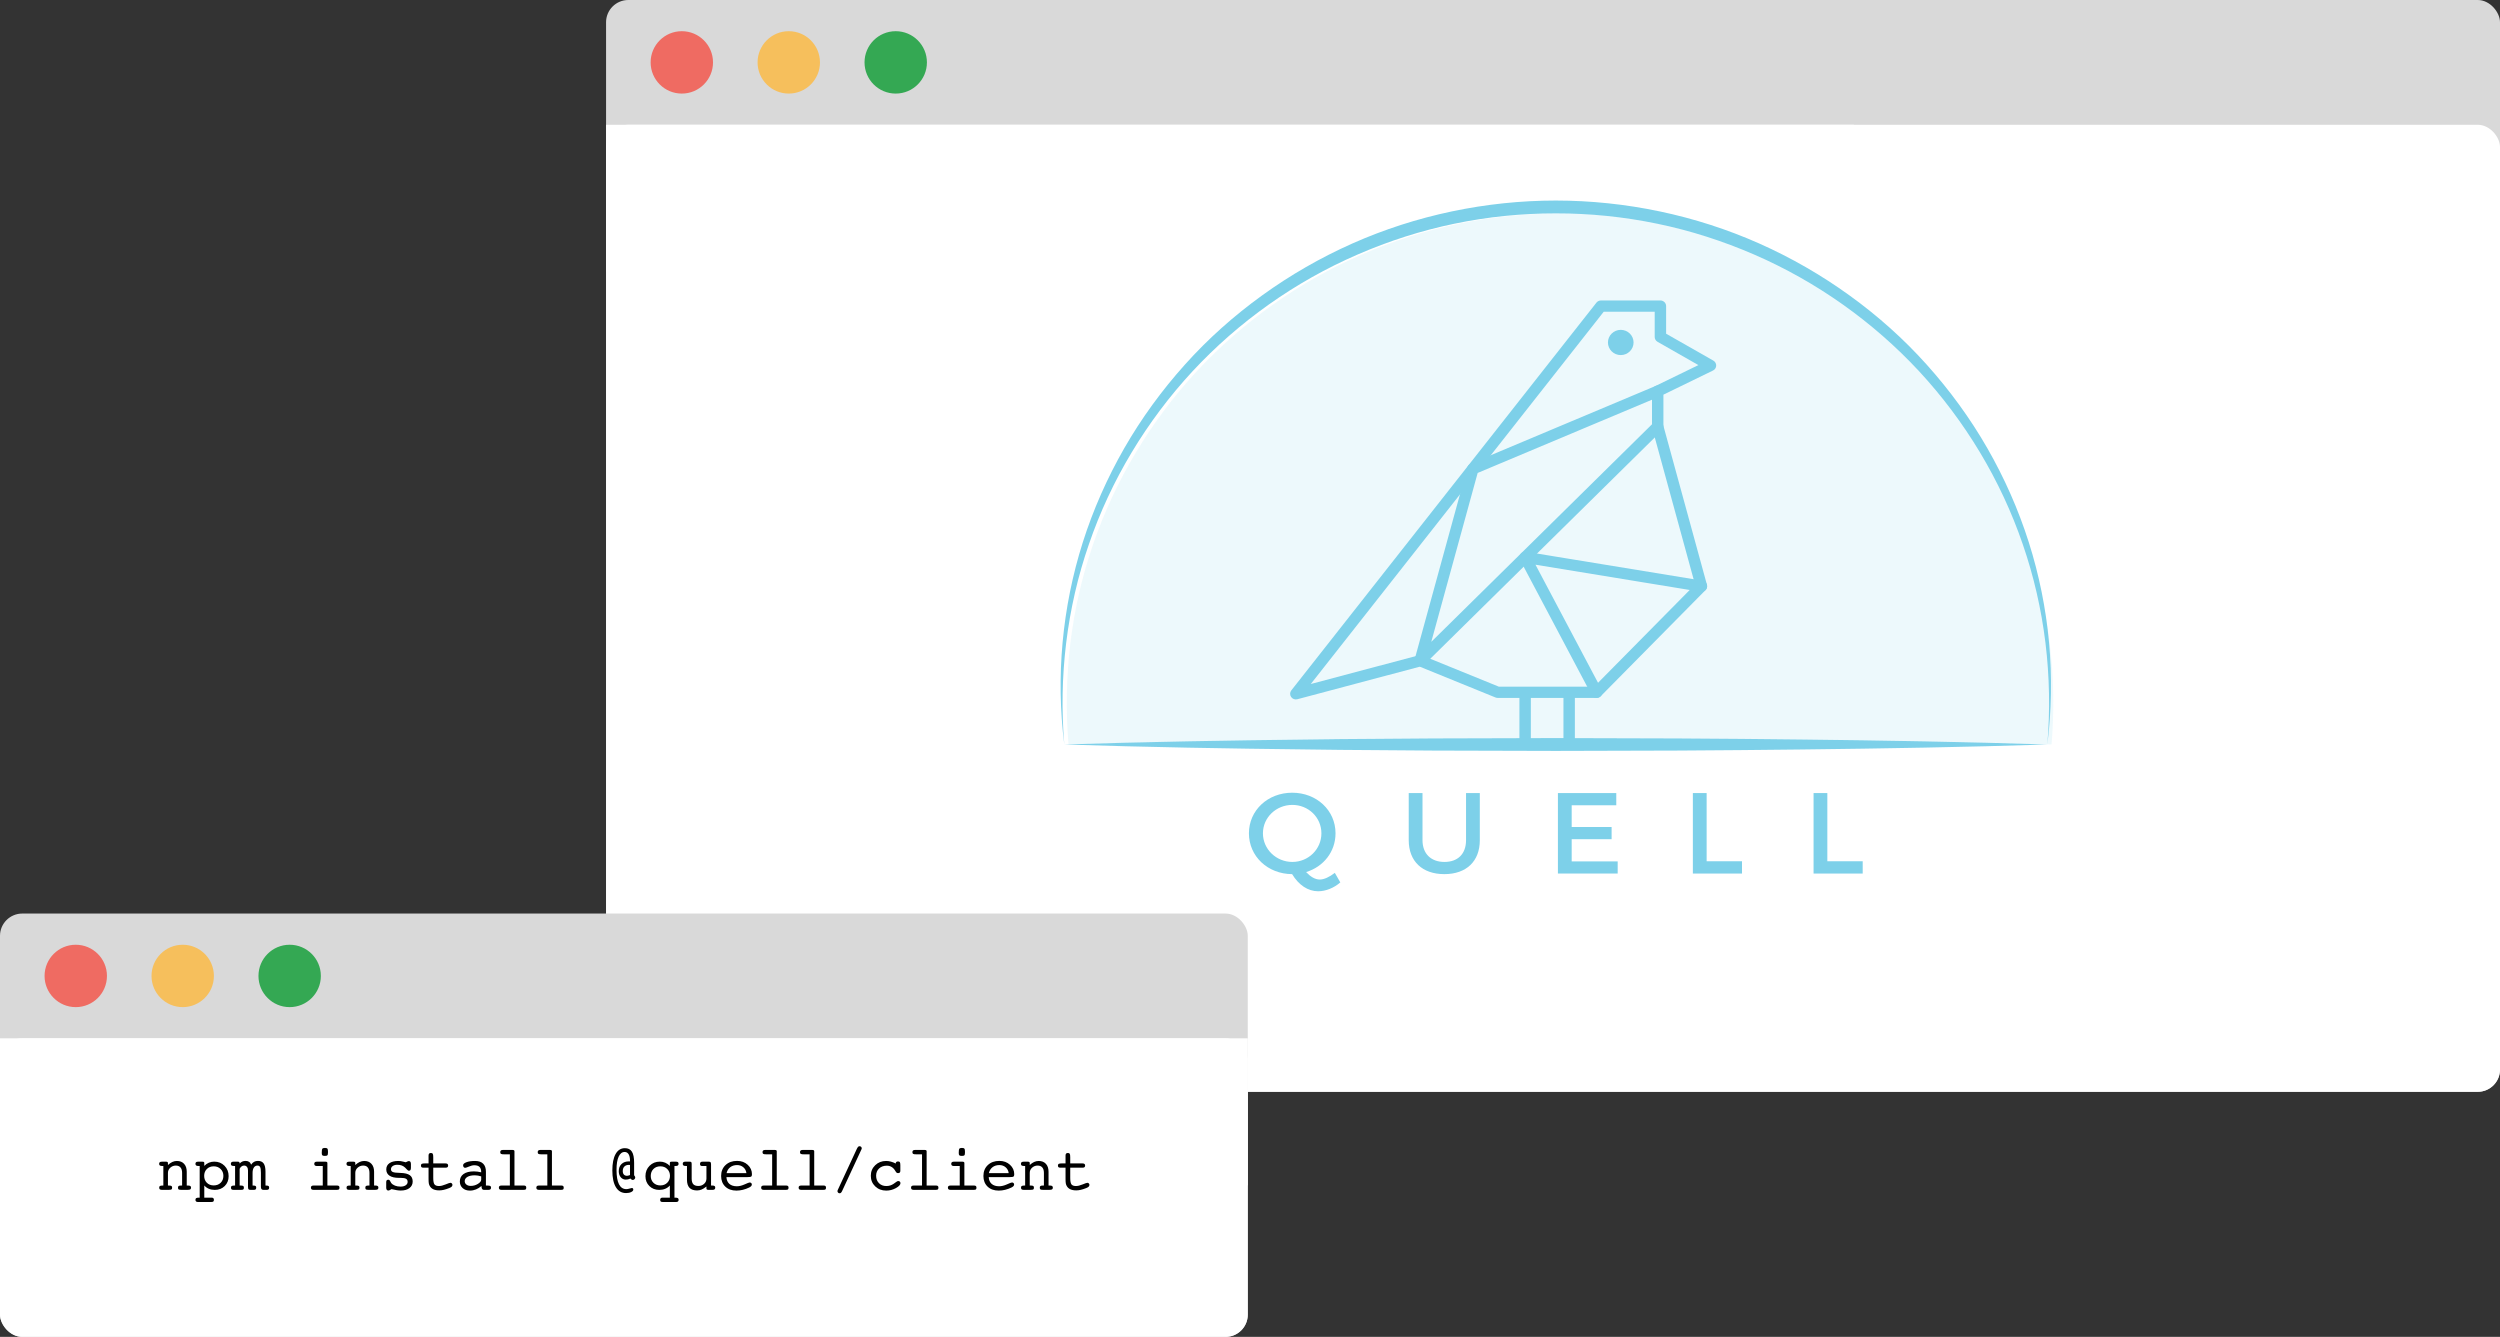 <svg width="561" height="300" viewBox="0 0 561 300" fill="none" xmlns="http://www.w3.org/2000/svg">
<rect x="0" y="0" width="561" height="300" fill="#333333" stroke="none"/>
<rect x="136" width="425" height="245" rx="5" fill="#D9D9D9"/>
<rect x="136" y="28" width="425" height="217" rx="5" fill="white"/>
<circle cx="153" cy="14" r="7" fill="#EF6B62"/>
<circle cx="177" cy="14" r="7" fill="#F6BF5C"/>
<circle cx="201" cy="14" r="7" fill="#34A853"/>
<rect x="136" y="28" width="280" height="33" fill="white"/>
<path d="M459.42 167.062C441.039 167.657 422.654 167.971 404.273 168.184C395.084 168.318 385.892 168.347 376.698 168.426L349.124 168.505L321.55 168.429L307.763 168.324L300.87 168.274L293.976 168.187C275.595 167.978 257.213 167.664 238.829 167.062C257.214 166.46 275.595 166.146 293.976 165.938L300.87 165.851L307.763 165.801L321.55 165.696L349.124 165.62L376.698 165.699C385.891 165.778 395.084 165.807 404.273 165.941C422.654 166.154 441.039 166.464 459.42 167.062Z" fill="#7DD0E9"/>
<path opacity="0.14" d="M460.368 167.063C441.987 166.463 423.602 166.154 405.221 165.941C396.032 165.807 386.84 165.778 377.646 165.699L350.072 165.62L322.497 165.696L308.711 165.801L301.817 165.851L294.924 165.938C276.543 166.147 258.161 166.461 239.776 167.063C238.506 151.864 240.333 136.459 245.304 122.114C250.221 107.755 258.223 94.486 268.54 83.33C278.887 72.2 291.56 63.197 305.552 57.134C312.541 54.093 319.841 51.748 327.32 50.202C334.792 48.647 342.432 47.879 350.073 47.886C357.714 47.875 365.353 48.647 372.829 50.202C380.308 51.745 387.608 54.096 394.6 57.13C408.589 63.197 421.267 72.196 431.612 83.327C441.928 94.486 449.932 107.753 454.848 122.111C459.816 136.459 461.642 151.864 460.369 167.063H460.368Z" fill="#7DD0E9"/>
<path d="M372.595 75.612L371.954 76.704L381.12 81.926L371.423 86.646C370.987 86.859 370.709 87.299 370.709 87.778V95.729C370.709 95.835 370.726 95.956 370.754 96.058L380.372 131.175L357.74 154.085H336.33L319.174 147.106C318.91 146.999 318.626 146.981 318.351 147.053L294.137 153.491L359.879 69.949H371.314V75.611C371.314 76.062 371.558 76.478 371.955 76.703L372.596 75.611H373.877V68.687C373.877 68.355 373.74 68.03 373.502 67.795C373.263 67.56 372.933 67.425 372.596 67.425H359.252C358.854 67.425 358.483 67.605 358.239 67.914L289.773 154.918C289.436 155.345 289.414 155.94 289.719 156.391C290.023 156.842 290.589 157.052 291.119 156.91L318.599 149.604L335.588 156.515C335.745 156.58 335.906 156.611 336.077 156.611H358.283C358.63 156.611 358.959 156.474 359.201 156.229L382.717 132.421C383.034 132.1 383.154 131.644 383.036 131.212L373.272 95.562V88.563L384.4 83.145C384.826 82.938 385.098 82.522 385.113 82.055C385.129 81.588 384.884 81.155 384.474 80.921L373.236 74.519L372.594 75.612H372.595Z" fill="#7DD0E9"/>
<path d="M366.572 76.849C366.572 78.413 365.285 79.68 363.698 79.68C362.111 79.68 360.823 78.413 360.823 76.849C360.823 75.285 362.111 74.018 363.698 74.018C365.285 74.018 366.572 75.285 366.572 76.849Z" fill="#7DD0E9"/>
<path d="M340.956 155.692V165.681C340.956 166.379 341.53 166.943 342.237 166.943C342.945 166.943 343.518 166.379 343.518 165.681V155.692C343.518 154.994 342.945 154.43 342.237 154.43C341.53 154.43 340.956 154.994 340.956 155.692Z" fill="#7DD0E9"/>
<path d="M350.838 155.692V165.681C350.838 166.379 351.412 166.943 352.119 166.943C352.826 166.943 353.4 166.379 353.4 165.681V155.692C353.4 154.994 352.826 154.43 352.119 154.43C351.412 154.43 350.838 154.994 350.838 155.692Z" fill="#7DD0E9"/>
<path d="M371.086 94.837L321.178 144.031L331.587 106.129L372.495 88.941C373.145 88.667 373.448 87.926 373.171 87.284C372.894 86.643 372.141 86.346 371.49 86.618L330.011 104.047C329.649 104.2 329.38 104.504 329.277 104.879L317.449 147.945C317.297 148.498 317.541 149.081 318.043 149.368C318.546 149.654 319.182 149.572 319.592 149.167L372.899 96.623C373.399 96.129 373.399 95.331 372.899 94.837C372.399 94.344 371.587 94.345 371.087 94.837H371.086Z" fill="#7DD0E9"/>
<path d="M359.418 154.764L344.563 126.719L381.589 132.787C382.287 132.901 382.947 132.436 383.064 131.749C383.18 131.061 382.708 130.411 382.01 130.296L342.449 123.813C341.969 123.734 341.487 123.929 341.202 124.317C340.916 124.705 340.877 125.217 341.102 125.643L357.147 155.934C357.474 156.552 358.248 156.791 358.875 156.469C359.502 156.146 359.746 155.385 359.419 154.766L359.418 154.764Z" fill="#7DD0E9"/>
<path d="M459.42 167.063C460.695 151.864 458.868 136.459 453.899 122.111C448.983 107.752 440.98 94.486 430.663 83.327C420.317 72.197 407.64 63.197 393.652 57.13C386.659 54.097 379.359 51.745 371.88 50.202C364.404 48.647 356.765 47.875 349.124 47.886C341.483 47.879 333.844 48.647 326.371 50.202C318.892 51.748 311.592 54.093 304.603 57.134C290.612 63.197 277.936 72.199 267.591 83.33C257.275 94.486 249.272 107.756 244.355 122.114C239.384 136.459 237.558 151.864 238.828 167.063C236.91 151.925 238.337 136.325 242.986 121.674C245.319 114.352 248.449 107.268 252.289 100.574C256.129 93.876 260.713 87.593 265.893 81.822C271.062 76.044 276.905 70.847 283.22 66.288C289.532 61.729 296.33 57.815 303.473 54.638C317.765 48.294 333.445 45.011 349.124 45C364.807 45.014 380.487 48.294 394.775 54.641C401.918 57.815 408.716 61.731 415.028 66.291C421.343 70.847 427.181 76.048 432.355 81.826C437.532 87.596 442.119 93.879 445.959 100.578C449.799 107.272 452.929 114.352 455.258 121.677C459.912 136.325 461.339 151.924 459.42 167.061V167.063Z" fill="#7DD0E9"/>
<path d="M300.766 198.013C299.352 199.251 297.493 200 295.79 200C293.485 200 291.416 198.581 289.949 196.155C284.474 196.129 280.258 192.155 280.258 186.994C280.258 181.833 284.501 177.884 289.974 177.884C295.448 177.884 299.692 181.833 299.692 186.994C299.692 191.123 296.995 194.503 293.092 195.691C294.088 196.749 295.109 197.368 296.156 197.368C297.125 197.368 298.33 196.8 299.535 195.871L300.766 198.013ZM290.001 193.42C293.59 193.42 296.524 190.582 296.524 186.994C296.524 183.407 293.59 180.62 290.001 180.62C286.412 180.62 283.401 183.407 283.401 186.994C283.401 190.582 286.412 193.42 290.001 193.42Z" fill="#7DD0E9"/>
<path d="M332.071 188.542C332.071 193.265 329.059 196.155 324.108 196.155C319.157 196.155 316.119 193.265 316.119 188.542V177.962H319.209V188.542C319.209 191.588 321.122 193.42 324.134 193.42C327.145 193.42 328.979 191.613 328.979 188.542V177.962H332.069V188.542H332.071Z" fill="#7DD0E9"/>
<path d="M352.687 180.698V185.575H361.645V188.311H352.687V193.292H363.007V196.027H349.597V177.963H362.693V180.699H352.688L352.687 180.698Z" fill="#7DD0E9"/>
<path d="M390.905 193.265V196.026H379.878V177.962H382.969V193.265H390.905Z" fill="#7DD0E9"/>
<path d="M417.99 193.265V196.026H406.964V177.962H410.054V193.265H417.99Z" fill="#7DD0E9"/>
<rect y="205" width="280" height="95" rx="5" fill="#D9D9D9"/>
<rect y="233" width="280" height="67" rx="5" fill="white"/>
<circle cx="17" cy="219" r="7" fill="#EF6B62"/>
<circle cx="41" cy="219" r="7" fill="#F6BF5C"/>
<circle cx="65" cy="219" r="7" fill="#34A853"/>
<rect y="233" width="280" height="33" fill="white"/>
<path d="M36.654 266.036V261.654H36.524C36.215 261.654 36 261.618 35.882 261.545C35.768 261.472 35.711 261.344 35.711 261.162C35.711 260.993 35.759 260.873 35.855 260.8C35.95 260.722 36.105 260.684 36.319 260.684H36.641H37.297C37.42 260.684 37.516 260.709 37.584 260.759C37.652 260.809 37.687 260.877 37.687 260.964V261.429C38.019 261.119 38.347 260.891 38.671 260.745C38.999 260.595 39.339 260.52 39.69 260.52C40.378 260.52 40.918 260.734 41.31 261.162C41.706 261.59 41.904 262.183 41.904 262.939V266.036H42.226C42.453 266.036 42.617 266.075 42.718 266.152C42.818 266.225 42.868 266.344 42.868 266.508C42.868 266.686 42.813 266.813 42.704 266.891C42.599 266.964 42.41 267 42.137 267H40.626C40.334 267 40.148 266.966 40.065 266.897C39.983 266.829 39.942 266.699 39.942 266.508C39.942 266.33 39.99 266.207 40.086 266.139C40.182 266.07 40.362 266.036 40.626 266.036H40.865V263.192C40.865 262.659 40.745 262.254 40.503 261.976C40.261 261.693 39.91 261.552 39.45 261.552C38.985 261.552 38.575 261.709 38.22 262.023C37.864 262.338 37.687 262.728 37.687 263.192V266.036H37.926C38.199 266.036 38.384 266.07 38.48 266.139C38.575 266.207 38.623 266.33 38.623 266.508C38.623 266.699 38.582 266.829 38.5 266.897C38.418 266.966 38.217 267 37.898 267H36.654H36.285C36.098 267 35.957 266.961 35.861 266.884C35.77 266.802 35.725 266.676 35.725 266.508C35.725 266.326 35.777 266.202 35.882 266.139C35.991 266.07 36.201 266.036 36.511 266.036H36.654ZM45.842 268.75H47.482C47.656 268.75 47.785 268.791 47.872 268.873C47.959 268.955 48.002 269.078 48.002 269.242C48.002 269.42 47.959 269.545 47.872 269.618C47.79 269.691 47.642 269.728 47.428 269.728H44.413C44.231 269.728 44.092 269.687 43.996 269.604C43.905 269.522 43.859 269.402 43.859 269.242C43.859 269.06 43.916 268.932 44.03 268.859C44.149 268.786 44.365 268.75 44.68 268.75H44.81V261.654H44.68C44.365 261.654 44.149 261.618 44.03 261.545C43.916 261.472 43.859 261.344 43.859 261.162C43.859 261.003 43.905 260.884 43.996 260.807C44.092 260.725 44.231 260.684 44.413 260.684H45.452C45.589 260.684 45.687 260.706 45.746 260.752C45.81 260.798 45.842 260.868 45.842 260.964V261.627C46.152 261.308 46.493 261.069 46.867 260.909C47.245 260.75 47.651 260.67 48.084 260.67C49 260.67 49.766 260.98 50.381 261.6C50.996 262.219 51.304 262.996 51.304 263.931C51.304 264.828 51.012 265.567 50.429 266.146C49.845 266.724 49.1 267.014 48.193 267.014C47.71 267.014 47.266 266.929 46.86 266.761C46.455 266.588 46.115 266.341 45.842 266.022V268.75ZM47.961 266.009C48.594 266.009 49.114 265.811 49.52 265.414C49.925 265.013 50.128 264.496 50.128 263.862C50.128 263.243 49.923 262.732 49.513 262.331C49.107 261.925 48.59 261.723 47.961 261.723C47.332 261.723 46.817 261.923 46.416 262.324C46.015 262.725 45.815 263.238 45.815 263.862C45.815 264.491 46.013 265.006 46.409 265.407C46.81 265.808 47.328 266.009 47.961 266.009ZM58.55 263.192C58.55 262.55 58.491 262.117 58.372 261.894C58.258 261.666 58.06 261.552 57.777 261.552C57.44 261.552 57.171 261.698 56.971 261.989C56.775 262.281 56.677 262.682 56.677 263.192V266.036H56.8C57.078 266.036 57.262 266.07 57.353 266.139C57.449 266.202 57.497 266.326 57.497 266.508C57.497 266.672 57.458 266.795 57.381 266.877C57.303 266.959 57.185 267 57.025 267H56.157C55.961 267 55.827 266.954 55.754 266.863C55.685 266.772 55.651 266.576 55.651 266.275V266.077V263.192V262.659C55.651 262.317 55.574 262.049 55.419 261.853C55.264 261.652 55.052 261.552 54.783 261.552C54.578 261.552 54.389 261.613 54.216 261.736C54.047 261.855 53.901 262.033 53.778 262.27V266.036H54.031C54.305 266.036 54.489 266.07 54.585 266.139C54.681 266.207 54.728 266.33 54.728 266.508C54.728 266.695 54.69 266.825 54.612 266.897C54.535 266.966 54.387 267 54.168 267H52.35C52.172 267 52.04 266.961 51.953 266.884C51.871 266.802 51.83 266.676 51.83 266.508C51.83 266.326 51.883 266.202 51.987 266.139C52.097 266.07 52.306 266.036 52.616 266.036H52.753V261.654H52.63C52.311 261.654 52.092 261.618 51.974 261.545C51.86 261.472 51.803 261.344 51.803 261.162C51.803 261.003 51.848 260.884 51.94 260.807C52.031 260.725 52.167 260.684 52.35 260.684H53.395C53.546 260.684 53.644 260.711 53.69 260.766C53.74 260.816 53.769 260.925 53.778 261.094C53.965 260.893 54.166 260.745 54.38 260.649C54.594 260.554 54.836 260.506 55.105 260.506C55.423 260.506 55.685 260.576 55.891 260.718C56.1 260.854 56.255 261.064 56.355 261.347C56.547 261.06 56.768 260.848 57.019 260.711C57.269 260.574 57.556 260.506 57.88 260.506C58.468 260.506 58.896 260.697 59.165 261.08C59.438 261.463 59.575 262.083 59.575 262.939V266.036H59.685C59.967 266.036 60.156 266.07 60.252 266.139C60.348 266.207 60.395 266.33 60.395 266.508C60.395 266.672 60.355 266.795 60.273 266.877C60.19 266.959 60.07 267 59.91 267H59.083C58.901 267 58.766 266.945 58.68 266.836C58.593 266.727 58.55 266.553 58.55 266.316V263.192ZM72.201 258.715C72.201 258.223 72.245 257.913 72.331 257.785C72.422 257.658 72.614 257.594 72.905 257.594C73.188 257.594 73.375 257.648 73.466 257.758C73.557 257.863 73.603 258.116 73.603 258.517C73.603 258.909 73.559 259.152 73.473 259.248C73.391 259.339 73.201 259.385 72.905 259.385C72.614 259.385 72.422 259.341 72.331 259.255C72.245 259.168 72.201 258.988 72.201 258.715ZM73.466 266.036H75.66C75.838 266.036 75.968 266.075 76.05 266.152C76.136 266.225 76.18 266.344 76.18 266.508C76.18 266.695 76.139 266.825 76.057 266.897C75.979 266.966 75.833 267 75.619 267H70.314C70.132 267 69.995 266.959 69.904 266.877C69.813 266.795 69.768 266.672 69.768 266.508C69.768 266.348 69.815 266.23 69.911 266.152C70.007 266.075 70.15 266.036 70.342 266.036H72.427V261.654H71.094C70.907 261.654 70.763 261.613 70.663 261.531C70.567 261.445 70.519 261.322 70.519 261.162C70.519 261.003 70.565 260.884 70.656 260.807C70.747 260.725 70.884 260.684 71.066 260.684H73.069C73.192 260.684 73.288 260.709 73.356 260.759C73.429 260.809 73.466 260.877 73.466 260.964V266.036ZM78.695 266.036V261.654H78.565C78.255 261.654 78.041 261.618 77.923 261.545C77.809 261.472 77.752 261.344 77.752 261.162C77.752 260.993 77.8 260.873 77.895 260.8C77.991 260.722 78.146 260.684 78.36 260.684H78.682H79.338C79.461 260.684 79.557 260.709 79.625 260.759C79.693 260.809 79.728 260.877 79.728 260.964V261.429C80.06 261.119 80.388 260.891 80.712 260.745C81.04 260.595 81.38 260.52 81.731 260.52C82.419 260.52 82.959 260.734 83.351 261.162C83.747 261.59 83.945 262.183 83.945 262.939V266.036H84.267C84.495 266.036 84.659 266.075 84.759 266.152C84.859 266.225 84.909 266.344 84.909 266.508C84.909 266.686 84.855 266.813 84.745 266.891C84.64 266.964 84.451 267 84.178 267H82.667C82.375 267 82.189 266.966 82.106 266.897C82.024 266.829 81.983 266.699 81.983 266.508C81.983 266.33 82.031 266.207 82.127 266.139C82.223 266.07 82.403 266.036 82.667 266.036H82.906V263.192C82.906 262.659 82.785 262.254 82.544 261.976C82.302 261.693 81.951 261.552 81.491 261.552C81.026 261.552 80.616 261.709 80.261 262.023C79.905 262.338 79.728 262.728 79.728 263.192V266.036H79.967C80.24 266.036 80.425 266.07 80.52 266.139C80.616 266.207 80.664 266.33 80.664 266.508C80.664 266.699 80.623 266.829 80.541 266.897C80.459 266.966 80.258 267 79.939 267H78.695H78.326C78.139 267 77.998 266.961 77.902 266.884C77.811 266.802 77.766 266.676 77.766 266.508C77.766 266.326 77.818 266.202 77.923 266.139C78.032 266.07 78.242 266.036 78.552 266.036H78.695ZM86.666 266.508V265.291C86.666 265.09 86.703 264.947 86.775 264.86C86.853 264.774 86.976 264.73 87.144 264.73C87.331 264.73 87.48 264.858 87.589 265.113C87.662 265.268 87.728 265.384 87.787 265.462C87.978 265.708 88.261 265.906 88.635 266.057C89.008 266.202 89.421 266.275 89.872 266.275C90.355 266.275 90.743 266.177 91.034 265.981C91.326 265.785 91.472 265.528 91.472 265.209C91.472 264.885 91.353 264.655 91.116 264.519C90.884 264.382 90.483 264.313 89.913 264.313H89.537C88.607 264.313 87.899 264.152 87.411 263.828C86.924 263.505 86.68 263.035 86.68 262.42C86.68 261.818 86.917 261.351 87.391 261.019C87.869 260.686 88.539 260.52 89.4 260.52C89.751 260.52 90.109 260.57 90.474 260.67C90.838 260.766 91.03 260.813 91.048 260.813C91.098 260.813 91.194 260.77 91.335 260.684C91.476 260.592 91.615 260.547 91.752 260.547C91.907 260.547 92.021 260.604 92.094 260.718C92.171 260.832 92.21 261.003 92.21 261.23V262.03C92.21 262.272 92.174 262.447 92.101 262.557C92.028 262.661 91.912 262.714 91.752 262.714C91.615 262.714 91.447 262.598 91.246 262.365C91.105 262.206 90.989 262.085 90.897 262.003C90.656 261.78 90.398 261.62 90.125 261.524C89.852 261.424 89.53 261.374 89.161 261.374C88.733 261.374 88.386 261.47 88.122 261.661C87.862 261.848 87.732 262.087 87.732 262.379C87.732 262.666 87.867 262.871 88.136 262.994C88.405 263.117 88.983 263.188 89.872 263.206C90.82 263.229 91.513 263.395 91.95 263.705C92.388 264.01 92.606 264.484 92.606 265.127C92.606 265.742 92.365 266.234 91.882 266.604C91.399 266.973 90.747 267.157 89.927 267.157C89.667 267.157 89.378 267.132 89.059 267.082C88.74 267.036 88.338 266.957 87.856 266.843C87.696 266.948 87.559 267.025 87.445 267.075C87.331 267.13 87.236 267.157 87.158 267.157C86.999 267.157 86.876 267.103 86.789 266.993C86.707 266.879 86.666 266.717 86.666 266.508ZM99.921 261.066C100.144 261.066 100.306 261.105 100.406 261.183C100.511 261.26 100.563 261.383 100.563 261.552C100.563 261.711 100.516 261.832 100.42 261.914C100.324 261.992 100.181 262.03 99.989 262.03H97.221V264.313C97.221 265.061 97.316 265.553 97.508 265.79C97.704 266.027 98.037 266.146 98.506 266.146C98.921 266.146 99.417 266.025 99.996 265.783C100.575 265.542 100.933 265.421 101.069 265.421C101.197 265.421 101.304 265.466 101.391 265.558C101.482 265.649 101.527 265.76 101.527 265.893C101.527 266.043 101.47 266.175 101.356 266.289C101.247 266.398 101.058 266.506 100.789 266.61C100.342 266.788 99.939 266.918 99.579 267C99.224 267.082 98.889 267.123 98.574 267.123C98.041 267.123 97.592 267.039 97.228 266.87C96.868 266.697 96.599 266.442 96.421 266.104C96.33 265.945 96.264 265.756 96.223 265.537C96.186 265.318 96.168 264.981 96.168 264.525V264.313V262.03H95.006C94.814 262.03 94.675 261.994 94.589 261.921C94.502 261.843 94.459 261.72 94.459 261.552C94.459 261.365 94.518 261.237 94.637 261.169C94.755 261.101 95.008 261.066 95.395 261.066H96.168V259.665V259.303C96.168 259.107 96.209 258.963 96.291 258.872C96.378 258.776 96.51 258.729 96.688 258.729C96.888 258.729 97.027 258.785 97.105 258.899C97.182 259.013 97.221 259.273 97.221 259.679V261.066H99.921ZM107.98 263.979C107.73 263.896 107.486 263.837 107.249 263.801C107.017 263.76 106.784 263.739 106.552 263.739C105.85 263.739 105.296 263.858 104.891 264.095C104.485 264.332 104.282 264.651 104.282 265.052C104.282 265.362 104.408 265.617 104.658 265.817C104.913 266.018 105.237 266.118 105.629 266.118C106.208 266.118 106.743 265.968 107.235 265.667C107.732 265.362 107.98 265.045 107.98 264.717V263.979ZM108.035 266.132C107.661 266.469 107.254 266.727 106.812 266.904C106.374 267.082 105.923 267.171 105.458 267.171C104.779 267.171 104.23 266.982 103.811 266.604C103.396 266.225 103.188 265.733 103.188 265.127C103.188 264.407 103.464 263.849 104.016 263.452C104.572 263.056 105.351 262.857 106.354 262.857C106.618 262.857 106.884 262.876 107.153 262.912C107.422 262.944 107.698 262.996 107.98 263.069V263.021C107.98 262.497 107.855 262.11 107.604 261.859C107.354 261.609 106.964 261.483 106.436 261.483C106.08 261.483 105.684 261.579 105.246 261.771C104.809 261.962 104.519 262.058 104.378 262.058C104.246 262.058 104.136 262.005 104.05 261.9C103.963 261.791 103.92 261.652 103.92 261.483C103.92 261.215 104.171 260.987 104.672 260.8C105.178 260.613 105.823 260.52 106.606 260.52C107.409 260.52 108.015 260.725 108.425 261.135C108.835 261.54 109.04 262.142 109.04 262.939V266.036H109.375C109.699 266.036 109.915 266.07 110.024 266.139C110.134 266.207 110.188 266.33 110.188 266.508C110.188 266.672 110.143 266.795 110.052 266.877C109.961 266.959 109.824 267 109.642 267H108.568C108.441 267 108.336 266.961 108.254 266.884C108.172 266.806 108.117 266.695 108.09 266.549L108.035 266.132ZM114.413 259.036H113.251C112.809 259.036 112.531 259.002 112.417 258.934C112.308 258.861 112.253 258.731 112.253 258.544C112.253 258.38 112.299 258.257 112.39 258.175C112.485 258.093 112.622 258.052 112.8 258.052H115.056C115.179 258.052 115.274 258.077 115.343 258.127C115.411 258.177 115.445 258.245 115.445 258.332V266.036H117.592C117.765 266.036 117.89 266.075 117.968 266.152C118.05 266.225 118.091 266.344 118.091 266.508C118.091 266.695 118.052 266.825 117.975 266.897C117.897 266.966 117.751 267 117.537 267H112.492C112.314 267 112.178 266.959 112.082 266.877C111.991 266.795 111.945 266.672 111.945 266.508C111.945 266.348 111.993 266.23 112.089 266.152C112.185 266.075 112.328 266.036 112.52 266.036H114.413V259.036ZM122.821 259.036H121.659C121.217 259.036 120.939 259.002 120.825 258.934C120.716 258.861 120.661 258.731 120.661 258.544C120.661 258.38 120.707 258.257 120.798 258.175C120.894 258.093 121.03 258.052 121.208 258.052H123.464C123.587 258.052 123.683 258.077 123.751 258.127C123.819 258.177 123.854 258.245 123.854 258.332V266.036H126C126.173 266.036 126.299 266.075 126.376 266.152C126.458 266.225 126.499 266.344 126.499 266.508C126.499 266.695 126.46 266.825 126.383 266.897C126.305 266.966 126.16 267 125.945 267H120.9C120.723 267 120.586 266.959 120.49 266.877C120.399 266.795 120.354 266.672 120.354 266.508C120.354 266.348 120.401 266.23 120.497 266.152C120.593 266.075 120.736 266.036 120.928 266.036H122.821V259.036ZM141.374 260.629V260.465C141.374 259.831 141.269 259.346 141.06 259.009C140.85 258.672 140.554 258.503 140.171 258.503C139.597 258.503 139.148 258.852 138.824 259.549C138.505 260.246 138.346 261.228 138.346 262.495C138.346 263.94 138.53 265.027 138.899 265.756C139.273 266.48 139.827 266.843 140.561 266.843C140.766 266.843 141.005 266.799 141.278 266.713C141.552 266.626 141.727 266.583 141.805 266.583C141.891 266.583 141.964 266.617 142.023 266.686C142.083 266.749 142.112 266.831 142.112 266.932C142.112 267.155 141.957 267.342 141.647 267.492C141.338 267.647 140.952 267.725 140.492 267.725C139.503 267.725 138.742 267.287 138.209 266.412C137.676 265.537 137.409 264.282 137.409 262.646C137.409 261.055 137.655 259.825 138.147 258.954C138.64 258.084 139.332 257.648 140.226 257.648C140.941 257.648 141.465 257.91 141.798 258.435C142.131 258.954 142.297 259.788 142.297 260.937V263.726C142.397 263.853 142.463 263.951 142.495 264.02C142.532 264.088 142.55 264.152 142.55 264.211C142.55 264.361 142.493 264.496 142.379 264.614C142.265 264.728 142.135 264.785 141.989 264.785C141.912 264.785 141.832 264.762 141.75 264.717C141.673 264.667 141.579 264.582 141.47 264.464C141.283 264.55 141.105 264.612 140.937 264.648C140.768 264.685 140.597 264.703 140.424 264.703C139.973 264.703 139.597 264.528 139.296 264.177C139 263.821 138.852 263.368 138.852 262.816C138.852 262.137 139.057 261.602 139.467 261.21C139.877 260.813 140.433 260.615 141.135 260.615C141.162 260.615 141.201 260.618 141.251 260.622C141.306 260.627 141.347 260.629 141.374 260.629ZM141.374 263.685V261.415C141.338 261.41 141.301 261.408 141.265 261.408C141.228 261.404 141.176 261.401 141.107 261.401C140.688 261.401 140.355 261.524 140.109 261.771C139.868 262.017 139.747 262.352 139.747 262.775C139.747 263.117 139.829 263.382 139.993 263.568C140.162 263.755 140.396 263.849 140.697 263.849C140.775 263.849 140.87 263.835 140.984 263.808C141.098 263.78 141.228 263.739 141.374 263.685ZM146.029 263.89C146.029 264.509 146.23 265.018 146.631 265.414C147.032 265.811 147.549 266.009 148.183 266.009C148.816 266.009 149.333 265.808 149.734 265.407C150.14 265.002 150.343 264.487 150.343 263.862C150.343 263.243 150.14 262.732 149.734 262.331C149.333 261.925 148.816 261.723 148.183 261.723C147.545 261.723 147.025 261.925 146.624 262.331C146.228 262.737 146.029 263.256 146.029 263.89ZM150.315 268.75V266.022C150.033 266.341 149.689 266.588 149.283 266.761C148.878 266.929 148.431 267.014 147.943 267.014C147.046 267.014 146.303 266.724 145.715 266.146C145.132 265.567 144.84 264.828 144.84 263.931C144.84 262.992 145.147 262.215 145.763 261.6C146.382 260.98 147.153 260.67 148.073 260.67C148.502 260.67 148.903 260.75 149.276 260.909C149.65 261.069 149.996 261.308 150.315 261.627V260.964C150.315 260.868 150.345 260.798 150.404 260.752C150.468 260.706 150.568 260.684 150.705 260.684H151.737C151.92 260.684 152.054 260.722 152.141 260.8C152.227 260.877 152.271 260.998 152.271 261.162C152.271 261.344 152.214 261.472 152.1 261.545C151.99 261.618 151.783 261.654 151.478 261.654H151.348V268.75H151.478C151.787 268.75 151.999 268.786 152.113 268.859C152.227 268.932 152.284 269.06 152.284 269.242C152.284 269.402 152.239 269.522 152.147 269.604C152.056 269.687 151.92 269.728 151.737 269.728H148.716C148.502 269.728 148.351 269.691 148.265 269.618C148.183 269.545 148.142 269.42 148.142 269.242C148.142 269.078 148.187 268.955 148.278 268.873C148.369 268.791 148.502 268.75 148.675 268.75H150.315ZM155.21 264.478C155.21 265.052 155.331 265.471 155.572 265.735C155.814 266 156.197 266.132 156.721 266.132C157.217 266.132 157.641 265.975 157.992 265.66C158.348 265.346 158.525 264.951 158.525 264.478V261.654H157.589C157.411 261.654 157.281 261.618 157.199 261.545C157.122 261.467 157.083 261.349 157.083 261.189C157.083 261.016 157.126 260.889 157.213 260.807C157.299 260.725 157.438 260.684 157.63 260.684H159.086C159.259 260.684 159.38 260.722 159.448 260.8C159.521 260.873 159.558 261.055 159.558 261.347V266.036H159.872C160.095 266.036 160.255 266.073 160.351 266.146C160.451 266.218 160.501 266.339 160.501 266.508C160.501 266.672 160.453 266.795 160.357 266.877C160.266 266.959 160.132 267 159.954 267H158.915C158.792 267 158.696 266.975 158.628 266.925C158.56 266.875 158.525 266.806 158.525 266.72V266.255C158.088 266.592 157.712 266.825 157.397 266.952C157.088 267.075 156.759 267.137 156.413 267.137C155.661 267.137 155.096 266.938 154.718 266.542C154.344 266.141 154.157 265.537 154.157 264.73V261.654H154.014C153.704 261.654 153.492 261.618 153.378 261.545C153.264 261.472 153.207 261.344 153.207 261.162C153.207 261.003 153.25 260.884 153.337 260.807C153.428 260.725 153.567 260.684 153.754 260.684H154.786C154.946 260.684 155.055 260.715 155.114 260.779C155.178 260.843 155.21 260.984 155.21 261.203V264.478ZM163.01 264.143C163.046 264.799 163.267 265.307 163.673 265.667C164.083 266.022 164.641 266.2 165.348 266.2C165.881 266.2 166.462 266.059 167.091 265.776C167.72 265.489 168.1 265.346 168.232 265.346C168.369 265.346 168.483 265.389 168.574 265.476C168.665 265.562 168.711 265.669 168.711 265.797C168.711 265.929 168.663 266.05 168.567 266.159C168.472 266.269 168.319 266.376 168.109 266.48C167.654 266.704 167.182 266.875 166.694 266.993C166.211 267.112 165.73 267.171 165.252 267.171C164.213 267.171 163.381 266.872 162.757 266.275C162.132 265.674 161.82 264.879 161.82 263.89C161.82 262.882 162.151 262.067 162.812 261.442C163.472 260.818 164.334 260.506 165.396 260.506C166.357 260.506 167.155 260.798 167.788 261.381C168.422 261.964 168.738 262.671 168.738 263.5C168.738 263.755 168.684 263.926 168.574 264.013C168.469 264.099 168.18 264.143 167.706 264.143H167.604H163.01ZM163.044 263.247H167.494C167.426 262.705 167.198 262.27 166.811 261.941C166.428 261.609 165.956 261.442 165.396 261.442C164.789 261.442 164.279 261.602 163.864 261.921C163.45 262.24 163.176 262.682 163.044 263.247ZM173.271 259.036H172.108C171.666 259.036 171.388 259.002 171.274 258.934C171.165 258.861 171.11 258.731 171.11 258.544C171.11 258.38 171.156 258.257 171.247 258.175C171.343 258.093 171.479 258.052 171.657 258.052H173.913C174.036 258.052 174.132 258.077 174.2 258.127C174.269 258.177 174.303 258.245 174.303 258.332V266.036H176.449C176.622 266.036 176.748 266.075 176.825 266.152C176.907 266.225 176.948 266.344 176.948 266.508C176.948 266.695 176.91 266.825 176.832 266.897C176.755 266.966 176.609 267 176.395 267H171.35C171.172 267 171.035 266.959 170.939 266.877C170.848 266.795 170.803 266.672 170.803 266.508C170.803 266.348 170.851 266.23 170.946 266.152C171.042 266.075 171.186 266.036 171.377 266.036H173.271V259.036ZM181.679 259.036H180.517C180.075 259.036 179.797 259.002 179.683 258.934C179.573 258.861 179.519 258.731 179.519 258.544C179.519 258.38 179.564 258.257 179.655 258.175C179.751 258.093 179.888 258.052 180.065 258.052H182.321C182.444 258.052 182.54 258.077 182.608 258.127C182.677 258.177 182.711 258.245 182.711 258.332V266.036H184.857C185.031 266.036 185.156 266.075 185.233 266.152C185.315 266.225 185.356 266.344 185.356 266.508C185.356 266.695 185.318 266.825 185.24 266.897C185.163 266.966 185.017 267 184.803 267H179.758C179.58 267 179.443 266.959 179.348 266.877C179.257 266.795 179.211 266.672 179.211 266.508C179.211 266.348 179.259 266.23 179.354 266.152C179.45 266.075 179.594 266.036 179.785 266.036H181.679V259.036ZM189.007 267.185C188.907 267.412 188.811 267.567 188.72 267.649C188.633 267.731 188.528 267.772 188.405 267.772C188.278 267.772 188.166 267.725 188.07 267.629C187.975 267.538 187.927 267.426 187.927 267.294C187.927 267.257 187.934 267.214 187.947 267.164C187.961 267.118 187.979 267.068 188.002 267.014L192.268 257.819C192.382 257.582 192.482 257.423 192.568 257.341C192.655 257.254 192.76 257.211 192.883 257.211C193.02 257.211 193.136 257.257 193.231 257.348C193.327 257.439 193.375 257.548 193.375 257.676C193.375 257.712 193.368 257.753 193.354 257.799C193.345 257.844 193.329 257.888 193.307 257.929L189.007 267.185ZM201.011 261.094V261.066C201.011 260.916 201.054 260.807 201.141 260.738C201.227 260.665 201.362 260.629 201.544 260.629C201.731 260.629 201.858 260.684 201.927 260.793C202 260.902 202.036 261.128 202.036 261.47V262.741C202.036 262.91 201.993 263.037 201.906 263.124C201.82 263.206 201.69 263.247 201.517 263.247C201.394 263.247 201.286 263.213 201.195 263.145C201.109 263.072 201.002 262.924 200.874 262.7C200.655 262.331 200.389 262.053 200.074 261.866C199.764 261.675 199.407 261.579 199.001 261.579C198.29 261.579 197.711 261.789 197.265 262.208C196.823 262.627 196.602 263.17 196.602 263.835C196.602 264.514 196.813 265.07 197.237 265.503C197.666 265.931 198.215 266.146 198.885 266.146C199.19 266.146 199.479 266.104 199.753 266.022C200.031 265.936 200.293 265.808 200.539 265.64C200.626 265.585 200.742 265.501 200.888 265.387C201.184 265.145 201.416 265.024 201.585 265.024C201.726 265.024 201.84 265.07 201.927 265.161C202.018 265.248 202.063 265.362 202.063 265.503C202.063 265.863 201.722 266.232 201.038 266.61C200.359 266.984 199.637 267.171 198.871 267.171C197.882 267.171 197.057 266.854 196.396 266.221C195.74 265.587 195.412 264.797 195.412 263.849C195.412 262.901 195.74 262.11 196.396 261.477C197.053 260.839 197.873 260.52 198.857 260.52C199.204 260.52 199.55 260.567 199.896 260.663C200.247 260.754 200.619 260.898 201.011 261.094ZM206.903 259.036H205.741C205.299 259.036 205.021 259.002 204.907 258.934C204.798 258.861 204.743 258.731 204.743 258.544C204.743 258.38 204.789 258.257 204.88 258.175C204.976 258.093 205.112 258.052 205.29 258.052H207.546C207.669 258.052 207.765 258.077 207.833 258.127C207.901 258.177 207.936 258.245 207.936 258.332V266.036H210.082C210.255 266.036 210.381 266.075 210.458 266.152C210.54 266.225 210.581 266.344 210.581 266.508C210.581 266.695 210.542 266.825 210.465 266.897C210.387 266.966 210.242 267 210.027 267H204.982C204.805 267 204.668 266.959 204.572 266.877C204.481 266.795 204.436 266.672 204.436 266.508C204.436 266.348 204.483 266.23 204.579 266.152C204.675 266.075 204.818 266.036 205.01 266.036H206.903V259.036ZM215.141 258.715C215.141 258.223 215.184 257.913 215.271 257.785C215.362 257.658 215.553 257.594 215.845 257.594C216.127 257.594 216.314 257.648 216.405 257.758C216.496 257.863 216.542 258.116 216.542 258.517C216.542 258.909 216.499 259.152 216.412 259.248C216.33 259.339 216.141 259.385 215.845 259.385C215.553 259.385 215.362 259.341 215.271 259.255C215.184 259.168 215.141 258.988 215.141 258.715ZM216.405 266.036H218.6C218.777 266.036 218.907 266.075 218.989 266.152C219.076 266.225 219.119 266.344 219.119 266.508C219.119 266.695 219.078 266.825 218.996 266.897C218.919 266.966 218.773 267 218.559 267H213.254C213.072 267 212.935 266.959 212.844 266.877C212.753 266.795 212.707 266.672 212.707 266.508C212.707 266.348 212.755 266.23 212.851 266.152C212.946 266.075 213.09 266.036 213.281 266.036H215.366V261.654H214.033C213.846 261.654 213.703 261.613 213.603 261.531C213.507 261.445 213.459 261.322 213.459 261.162C213.459 261.003 213.505 260.884 213.596 260.807C213.687 260.725 213.824 260.684 214.006 260.684H216.009C216.132 260.684 216.228 260.709 216.296 260.759C216.369 260.809 216.405 260.877 216.405 260.964V266.036ZM221.867 264.143C221.904 264.799 222.125 265.307 222.53 265.667C222.94 266.022 223.499 266.2 224.205 266.2C224.738 266.2 225.319 266.059 225.948 265.776C226.577 265.489 226.958 265.346 227.09 265.346C227.227 265.346 227.34 265.389 227.432 265.476C227.523 265.562 227.568 265.669 227.568 265.797C227.568 265.929 227.521 266.05 227.425 266.159C227.329 266.269 227.176 266.376 226.967 266.48C226.511 266.704 226.039 266.875 225.552 266.993C225.069 267.112 224.588 267.171 224.109 267.171C223.07 267.171 222.239 266.872 221.614 266.275C220.99 265.674 220.678 264.879 220.678 263.89C220.678 262.882 221.008 262.067 221.669 261.442C222.33 260.818 223.191 260.506 224.253 260.506C225.215 260.506 226.012 260.798 226.646 261.381C227.279 261.964 227.596 262.671 227.596 263.5C227.596 263.755 227.541 263.926 227.432 264.013C227.327 264.099 227.037 264.143 226.563 264.143H226.461H221.867ZM221.901 263.247H226.352C226.283 262.705 226.055 262.27 225.668 261.941C225.285 261.609 224.813 261.442 224.253 261.442C223.647 261.442 223.136 261.602 222.722 261.921C222.307 262.24 222.034 262.682 221.901 263.247ZM230.043 266.036V261.654H229.913C229.603 261.654 229.389 261.618 229.271 261.545C229.157 261.472 229.1 261.344 229.1 261.162C229.1 260.993 229.147 260.873 229.243 260.8C229.339 260.722 229.494 260.684 229.708 260.684H230.029H230.686C230.809 260.684 230.904 260.709 230.973 260.759C231.041 260.809 231.075 260.877 231.075 260.964V261.429C231.408 261.119 231.736 260.891 232.06 260.745C232.388 260.595 232.727 260.52 233.078 260.52C233.766 260.52 234.306 260.734 234.698 261.162C235.095 261.59 235.293 262.183 235.293 262.939V266.036H235.614C235.842 266.036 236.006 266.075 236.106 266.152C236.207 266.225 236.257 266.344 236.257 266.508C236.257 266.686 236.202 266.813 236.093 266.891C235.988 266.964 235.799 267 235.525 267H234.015C233.723 267 233.536 266.966 233.454 266.897C233.372 266.829 233.331 266.699 233.331 266.508C233.331 266.33 233.379 266.207 233.475 266.139C233.57 266.07 233.75 266.036 234.015 266.036H234.254V263.192C234.254 262.659 234.133 262.254 233.892 261.976C233.65 261.693 233.299 261.552 232.839 261.552C232.374 261.552 231.964 261.709 231.608 262.023C231.253 262.338 231.075 262.728 231.075 263.192V266.036H231.314C231.588 266.036 231.772 266.07 231.868 266.139C231.964 266.207 232.012 266.33 232.012 266.508C232.012 266.699 231.971 266.829 231.889 266.897C231.807 266.966 231.606 267 231.287 267H230.043H229.674C229.487 267 229.346 266.961 229.25 266.884C229.159 266.802 229.113 266.676 229.113 266.508C229.113 266.326 229.166 266.202 229.271 266.139C229.38 266.07 229.59 266.036 229.899 266.036H230.043ZM242.86 261.066C243.084 261.066 243.245 261.105 243.346 261.183C243.451 261.26 243.503 261.383 243.503 261.552C243.503 261.711 243.455 261.832 243.359 261.914C243.264 261.992 243.12 262.03 242.929 262.03H240.16V264.313C240.16 265.061 240.256 265.553 240.447 265.79C240.643 266.027 240.976 266.146 241.445 266.146C241.86 266.146 242.357 266.025 242.936 265.783C243.514 265.542 243.872 265.421 244.009 265.421C244.136 265.421 244.243 265.466 244.33 265.558C244.421 265.649 244.467 265.76 244.467 265.893C244.467 266.043 244.41 266.175 244.296 266.289C244.187 266.398 243.997 266.506 243.729 266.61C243.282 266.788 242.879 266.918 242.519 267C242.163 267.082 241.828 267.123 241.514 267.123C240.98 267.123 240.532 267.039 240.167 266.87C239.807 266.697 239.538 266.442 239.36 266.104C239.269 265.945 239.203 265.756 239.162 265.537C239.126 265.318 239.107 264.981 239.107 264.525V264.313V262.03H237.945C237.754 262.03 237.615 261.994 237.528 261.921C237.442 261.843 237.398 261.72 237.398 261.552C237.398 261.365 237.458 261.237 237.576 261.169C237.695 261.101 237.948 261.066 238.335 261.066H239.107V259.665V259.303C239.107 259.107 239.148 258.963 239.23 258.872C239.317 258.776 239.449 258.729 239.627 258.729C239.827 258.729 239.966 258.785 240.044 258.899C240.121 259.013 240.16 259.273 240.16 259.679V261.066H242.86Z" fill="black"/>
</svg>
